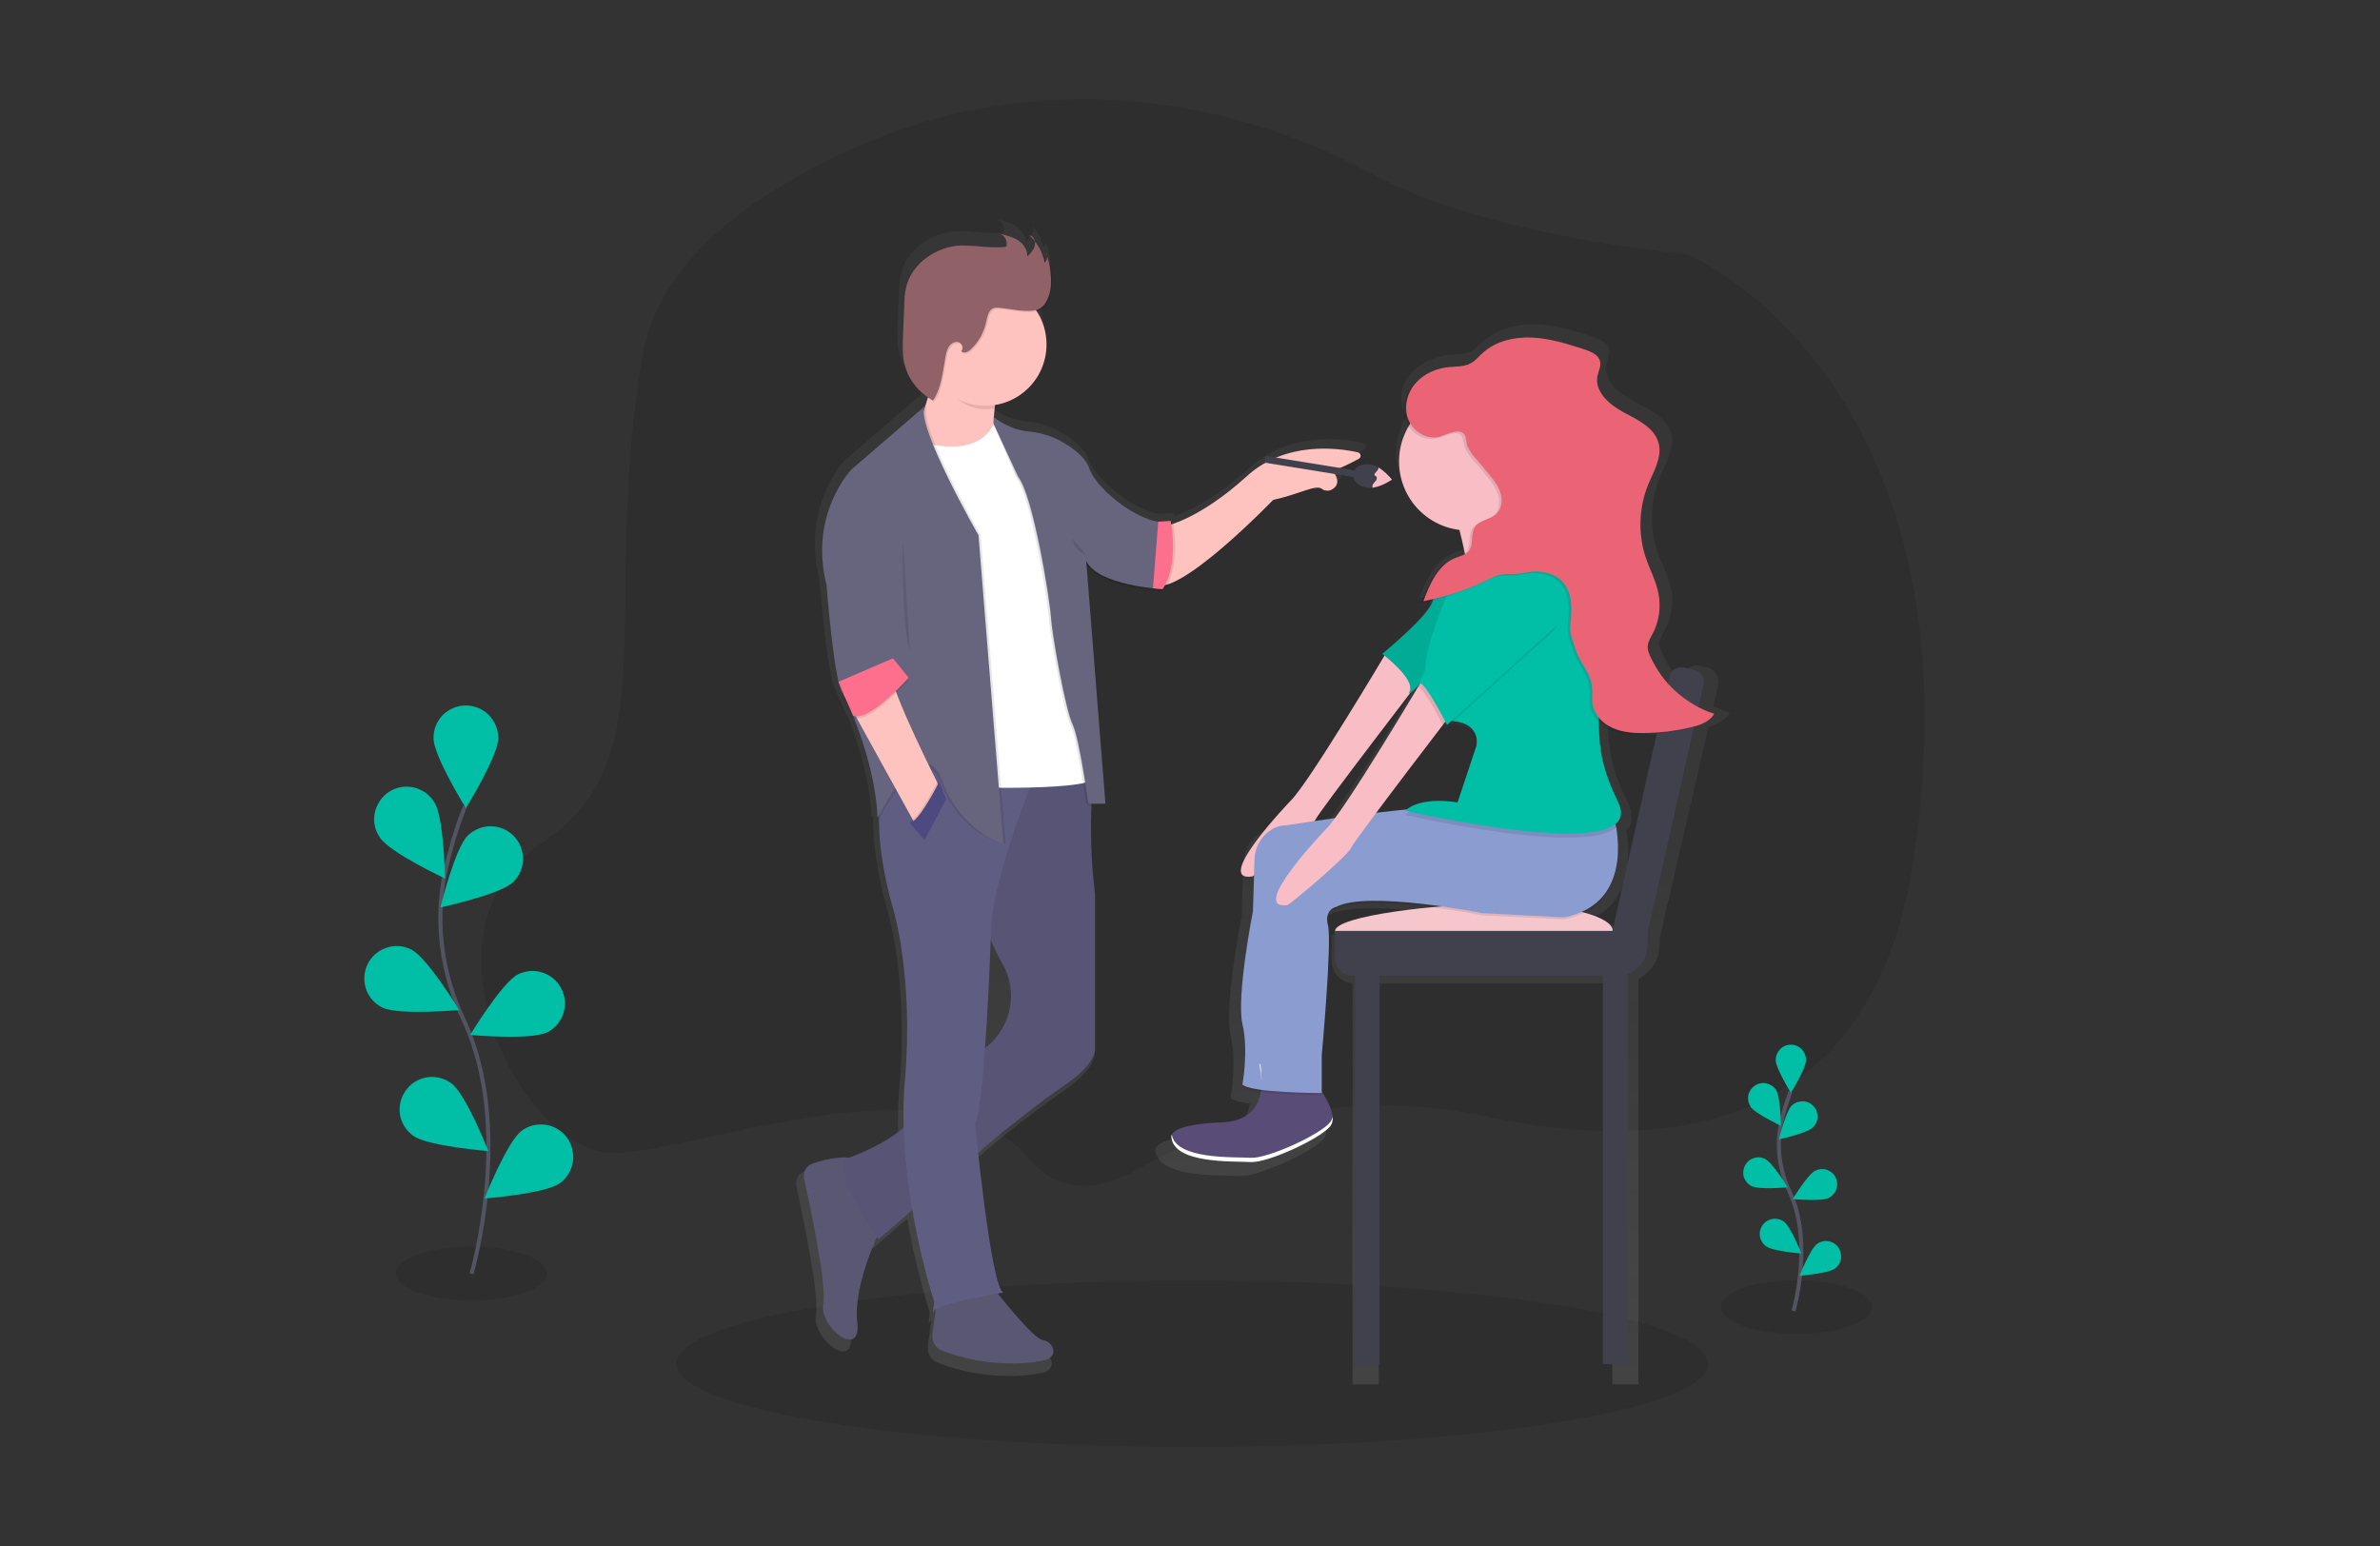 <svg version="1.2" xmlns="http://www.w3.org/2000/svg" viewBox="0 0 1176 764" width="1176" height="764">
	<rect x="0" y="0" width="1176" height="764" fill="#333333" stroke="none"/>
	<title>undraw_Redesign_feedback_re_jvm0</title>
	<defs>
		<linearGradient id="g1" x1="712.9" y1="684.1" x2="712.9" y2="160.2" gradientUnits="userSpaceOnUse">
			<stop offset="0" stop-color="#808080" stop-opacity=".25"/>
			<stop offset=".54" stop-color="#808080" stop-opacity=".12"/>
			<stop offset="1" stop-color="#808080" stop-opacity=".1"/>
		</linearGradient>
		<linearGradient id="g2" x1="534.1" y1="679.9" x2="534.1" y2="108.2" gradientUnits="userSpaceOnUse">
			<stop offset="0" stop-color="#808080" stop-opacity=".25"/>
			<stop offset=".54" stop-color="#808080" stop-opacity=".12"/>
			<stop offset="1" stop-color="#808080" stop-opacity=".1"/>
		</linearGradient>
	</defs>
	<style>
		.s0 { opacity: .1;fill: #000000 } 
		.s1 { fill: none;stroke: #535461;stroke-miterlimit:10;stroke-width: 2 } 
		.s2 { fill: #00bfa6 } 
		.s3 { fill: url(#g1) } 
		.s4 { fill: #f8bdc5 } 
		.s5 { fill: #40414d } 
		.s6 { fill: #f6c6cd } 
		.s7 { fill: #594c76 } 
		.s8 { fill: #8b9cd1 } 
		.s9 { fill: #eb6475 } 
		.s10 { fill: #ffffff } 
		.s11 { fill: url(#g2) } 
		.s12 { fill: #fec3be } 
		.s13 { fill: #5a5773 } 
		.s14 { fill: #605d82 } 
		.s15 { fill: #67647e } 
		.s16 { fill: #916168 } 
		.s17 { fill: #fd6f8d } 
		.s18 { fill: #4d4981 } 
	</style>
	<path id="Layer" class="s0" d="m589.1 715c-140.9 0-254.8-18.4-254.8-41.1 0-22.7 113.9-41.1 254.8-41.1 141 0 254.9 18.4 254.9 41.1 0 22.7-113.9 41.1-254.9 41.1z"/>
	<path id="Layer" class="s0" d="m561.6 578c53.2-29.5 114.1-38.9 173.5-26.2 84.2 17.9 190 10.9 210.5-127.5 35-236.3-111.7-298.7-111.7-298.7 0 0-97.6-8.2-155.3-39.4-81.9-44.2-175.6-49.9-258-12.4-52.6 23.9-96 57.3-103.4 103-20.7 128.1 13.3 198.6-50.4 240.4-63.6 41.8-9.2 156.5 39.6 152.5 48.8-3.9 159.1-47.5 202.1 2.9 15.2 17.9 34.5 15.7 53.1 5.4z"/>
	<path id="Layer" class="s0" d="m887.7 659.2c-20.6 0-37.3-6-37.3-13.3 0-7.4 16.7-13.3 37.3-13.3 20.6 0 37.3 5.9 37.3 13.3 0 7.3-16.7 13.3-37.3 13.3z"/>
	<path id="Layer" fill-rule="evenodd" class="s1" d="m886.2 647.8c0 0 9.9-33.9-1.9-58.9q-1.9-3.9-3.1-8-1.2-4.2-1.8-8.4-0.5-4.3-0.4-8.6 0.1-4.4 1-8.6 0.4-2 0.9-4 0.5-2 1.1-4 0.6-2 1.3-3.9 0.7-2 1.4-3.9"/>
	<path id="Layer" class="s2" d="m877.4 523.8c0 4.1 7.5 16.2 7.5 16.2 0 0 7.5-12.1 7.5-16.2 0-2-0.8-3.9-2.2-5.4-1.4-1.4-3.3-2.2-5.3-2.2-2 0-3.9 0.8-5.3 2.2-1.4 1.5-2.2 3.4-2.2 5.4z"/>
	<path id="Layer" class="s2" d="m864.9 546.8c2.3 3.5 15.1 9.5 15.1 9.5 0 0-0.2-14.2-2.4-17.7-1.1-1.7-2.8-2.8-4.8-3.3-1.9-0.4-4 0-5.6 1.1-1.7 1.1-2.9 2.8-3.3 4.7-0.4 2 0 4 1.1 5.7z"/>
	<path id="Layer" class="s2" d="m865.5 586.1c3.7 1.9 17.8 0.6 17.8 0.6 0 0-7.3-12.1-11.1-14-1.7-0.9-3.8-1.1-5.7-0.4-1.9 0.6-3.4 1.9-4.3 3.7-0.9 1.8-1.1 3.9-0.5 5.8 0.7 1.8 2 3.4 3.8 4.3z"/>
	<path id="Layer" class="s2" d="m872.6 615.8c3.3 2.5 17.5 3.6 17.5 3.6 0 0-5.2-13.2-8.6-15.7-1.6-1.2-3.6-1.7-5.6-1.4-1.9 0.3-3.7 1.3-4.9 3-1.2 1.6-1.7 3.6-1.4 5.5 0.3 2 1.4 3.8 3 5z"/>
	<path id="Layer" class="s2" d="m895.8 557.1c-3 2.9-16.8 5.9-16.8 5.9 0 0 3.4-13.8 6.3-16.7 1.5-1.4 3.4-2.1 5.4-2.1 2 0 3.9 0.8 5.3 2.3 1.4 1.4 2.1 3.3 2.1 5.3 0 2-0.9 3.9-2.3 5.3z"/>
	<path id="Layer" class="s2" d="m903.7 591.9c-3.7 1.9-17.9 0.6-17.9 0.6 0 0 7.4-12.2 11.1-14 1.8-0.9 3.8-1.1 5.7-0.5 1.9 0.7 3.5 2 4.4 3.8 0.9 1.8 1 3.8 0.4 5.7-0.6 1.9-2 3.5-3.7 4.4z"/>
	<path id="Layer" class="s2" d="m906.7 626.8c-3.3 2.5-17.5 3.6-17.5 3.6 0 0 5.2-13.2 8.6-15.7 1.6-1.2 3.6-1.7 5.5-1.4 2 0.3 3.8 1.4 5 3 1.1 1.6 1.6 3.6 1.4 5.5-0.3 2-1.4 3.8-3 5z"/>
	<path id="Layer" class="s0" d="m232.9 642.6c-20.6 0-37.3-6-37.3-13.3 0-7.4 16.7-13.3 37.3-13.3 20.7 0 37.3 5.9 37.3 13.3 0 7.3-16.6 13.3-37.3 13.3z"/>
	<path id="Layer" fill-rule="evenodd" class="s1" d="m233 629.4c0 0 21.2-72.4-4-125.6-10.6-22.4-14.1-47.5-9.3-71.7q0.9-4.4 2-8.6 1.1-4.3 2.3-8.5 1.3-4.2 2.7-8.4 1.5-4.1 3.1-8.2"/>
	<path id="Layer" class="s2" d="m214.2 364.7c0 8.9 16 34.6 16 34.6 0 0 16-25.8 16-34.6 0-4.3-1.7-8.3-4.7-11.4-3-3-7.1-4.7-11.3-4.7-4.3 0-8.3 1.7-11.4 4.7-3 3.1-4.6 7.1-4.6 11.4z"/>
	<path id="Layer" class="s2" d="m187.7 413.8c4.8 7.5 32.2 20.3 32.2 20.3 0 0-0.5-30.3-5.3-37.7-2.3-3.7-5.9-6.3-10.1-7.3-4.3-0.9-8.7-0.2-12.3 2.2-3.6 2.3-6.1 6.1-7 10.3-0.9 4.2 0 8.6 2.5 12.2z"/>
	<path id="Layer" class="s2" d="m188.8 497.8c7.9 4 38.1 1.3 38.1 1.3 0 0-15.8-26-23.7-29.9-3.7-1.9-8.1-2.3-12.2-0.9-4 1.3-7.4 4.2-9.3 8-1.9 3.8-2.2 8.2-0.9 12.2 1.3 4.1 4.2 7.4 8 9.3z"/>
	<path id="Layer" class="s2" d="m204 561.1c7.1 5.3 37.3 7.7 37.3 7.7 0 0-11.1-28.3-18.3-33.5-3.4-2.5-7.7-3.6-11.9-3-4.2 0.7-8 2.9-10.5 6.4-2.5 3.4-3.6 7.7-3 11.9 0.7 4.2 3 8 6.4 10.5z"/>
	<path id="Layer" class="s2" d="m253.5 435.9c-6.3 6.1-35.9 12.5-35.9 12.5 0 0 7.2-29.4 13.6-35.6 3.1-2.9 7.2-4.6 11.4-4.5 4.3 0 8.3 1.8 11.3 4.8 2.9 3.1 4.6 7.2 4.5 11.5 0 4.2-1.8 8.3-4.8 11.2z"/>
	<path id="Layer" class="s2" d="m270.3 510.1c-7.9 4-38 1.3-38 1.3 0 0 15.7-25.9 23.6-29.9 3.8-1.9 8.2-2.3 12.2-0.9 4.1 1.3 7.4 4.2 9.3 8 1.9 3.8 2.3 8.2 0.9 12.3-1.3 4-4.2 7.3-8 9.3z"/>
	<path id="Layer" class="s2" d="m276.7 584.6c-7.1 5.3-37.3 7.6-37.3 7.6 0 0 11.2-28.2 18.3-33.4 3.4-2.6 7.7-3.6 11.9-3 4.2 0.6 8 2.9 10.5 6.3 2.5 3.4 3.6 7.7 3 11.9-0.7 4.3-2.9 8-6.4 10.6z"/>
	<path id="Layer" fill-rule="evenodd" class="s3" d="m848.6 357.5q-0.7 0.4-1.5 0.7-0.7 0.3-1.4 0.6-0.7 0.2-1.5 0.5l-24.2 104.6v2.9q0 2.6-0.7 5.1-0.7 2.5-2.1 4.8-1.4 2.2-3.3 4-1.9 1.8-4.3 3v200.4h-12.9v-198.1h-115.4v198.1h-13v-198.2c-1.3-0.1-2.7-0.5-4-1.1-1.2-0.6-2.3-1.4-3.3-2.5-1-1-1.7-2.2-2.2-3.5-0.5-1.3-0.8-2.6-0.8-4v-11.7c0-4.9 36.4-9.2 52.7-11.7-18.7-2.5-43.8-4.6-53.5 0.5q-1.1 0.2-1.9 0.8-0.9 0.5-1.6 1.3-0.6 0.8-1 1.8-0.3 1-0.3 2 0 0.4 0 0.7 0.1 0.3 0.1 0.6 0.1 0.4 0.1 0.7 0.1 0.3 0.2 0.6 0.2 1.1 0.3 2.1 0.1 1.1 0.2 2.1 0 1.1 0 2.1 0 1.1 0 2.2c0.1 18-3.8 58.8-3.8 58.8v17.3c2.7 4.1 6.1 10.2 5.7 14.7 0 0.1 0 0.2 0 0.3q-0.1 0.2-0.1 0.4 0 0.2-0.1 0.3 0 0.2-0.1 0.4c0 0.1-0.1 0.2-0.1 0.3 0 0.1-0.1 0.2-0.1 0.3-0.1 0.2-0.2 0.4-0.2 0.4q-0.1 0.1-0.2 0.3 0 0-0.1 0.1 0 0.1-0.1 0.2 0 0-0.1 0.1 0 0.1-0.1 0.1c-1.7 2-5.5 4.6-10.3 7.2q-1.4 0.8-2.9 1.5-2.3 1.2-4.7 2.3c-3.2 1.5-6.5 2.8-9.6 3.9-2.6 1-5.1 1.8-7.3 2.4q-1.4 0.3-2.6 0.5-0.5 0.1-1 0.2-0.5 0.1-1 0.1-0.5 0.1-1 0.1-0.6 0-1.1 0c-9.3-0.5-40.4 1.1-41.5-12.8q0-0.2 0-0.3 0-0.2 0-0.3 0-0.1 0.1-0.3 0-0.1 0.1-0.2c0.8-1.9 5.2-5.6 26-6.4 14.3-0.5 19.2-8.1 20.5-15.5-4.7-0.6-8.3-1.5-9.5-2.6 0 0 0-0.4 0.1-1q-0.1 0-0.1-0.1 0.3-2 0.6-4 0.2-2 0.4-4 0.2-2.1 0.3-4.1 0.1-2 0.1-4 0-1.8-0.1-3.5-0.1-1.7-0.2-3.5-0.2-1.7-0.5-3.4-0.3-1.7-0.6-3.4-0.3-1.1-0.4-2.2-0.2-1.2-0.3-2.3-0.1-1.1-0.1-2.3 0-1.1 0-2.3c-0.1-18 6.2-49.6 6.2-49.6l0.8-26.3q0.1-2.5 0.8-4.8 0.7-2.4 2-4.4 1.3-2.1 3.1-3.8 1.9-1.6 4-2.8 0.8-0.4 1.6-0.7 0.8-0.3 1.7-0.5 0.8-0.2 1.7-0.3 0.9-0.1 1.7-0.1c0 0 10.8-1.7 25.5-3.7 11.9-15.7 35.8-54.4 43.3-66.8q-0.2 0-0.1-0.3c-3.3 3-5.3 4.5-4.2 2.5q0.1-0.3 0.2-0.6 0.1-0.3 0.1-0.6 0.1-0.3 0.1-0.6 0-0.2-0.1-0.5l-2.5 5.5c0 0 12-41.7 14.2-49.1q0.1-0.4 0.2-0.8-3.1 0.8-6.4 1.3c3.2-8.1 7.1-16.9 14.6-21q0.4-0.3 0.8-0.5 0.4-0.2 0.8-0.4 0.4-0.2 0.8-0.4 0.5-0.2 0.9-0.4c1.5-0.6 3.2-1 4.7-1.7q0-0.1 0.1-0.2 0.1 0 0.2-0.1 0.1-0.1 0.2-0.1 0-0.1 0.1-0.2c-0.8-3.9-1.8-8.1-2.8-12.1-17.8-2.1-31.7-16.9-31.7-34.9q0-2.4 0.4-4.7 0.3-2.4 0.9-4.7 0.7-2.2 1.6-4.4 0.9-2.2 2.2-4.2-0.3-0.4-0.6-0.8-0.2-0.4-0.4-0.8-0.3-0.4-0.5-0.9-0.1-0.4-0.3-0.9c-2.1-6-0.2-13.1 4.1-17.9q0.7-0.7 1.4-1.4 0.8-0.7 1.5-1.3 0.8-0.6 1.6-1.1 0.9-0.5 1.7-1 1.5-0.9 3-1.6 1.5-0.7 3-1.2 1.6-0.5 3.3-0.9 1.6-0.3 3.2-0.4c3.9-0.4 7.9-0.2 11.3-1.9q0.6-0.5 1.3-1 0.6-0.5 1.1-1.1 0.6-0.5 1.2-1.1 0.6-0.5 1.1-1.1 0.6-0.5 1.3-1 0.6-0.6 1.3-1 0.6-0.5 1.3-0.9 0.7-0.5 1.4-0.9c6.5-4 14.6-5.5 22.3-5.1 9.4 0.4 18.5 3.3 27.5 6.1 3.4 1.1 7.2 2.7 8 6 0.6 2.6-0.8 5-1.3 7.6-1.6 8.1 6.3 14.7 13.8 18.5 7.4 3.8 16.1 7.8 18.2 15.8 1.9 7.1-2.5 14.1-5.4 20.9q-1.9 4.4-2.9 9.1-1 4.7-1.2 9.5-0.2 4.8 0.5 9.5 0.7 4.7 2.2 9.3c2.1 6.1 5.4 11.9 6.7 18.3q0.5 2.7 0.6 5.4 0 2.7-0.4 5.4-0.4 2.6-1.3 5.2-0.8 2.5-2.1 4.9c-1.1 1.8-2.3 3.7-2.5 5.8q0 0.7 0.1 1.3 0.1 0.7 0.2 1.3 0.2 0.7 0.4 1.3 0.3 0.6 0.6 1.2 0.9 2 1.9 3.8 1 1.9 2.2 3.7 1.2 1.8 2.5 3.5 1.3 1.6 2.8 3.2l0.5-2.3q0.4-1.4 1.3-2.6 0.9-1.3 2.1-2.1 1.3-0.7 2.8-1 1.5-0.2 2.9 0.1l2.9 0.6q1.4 0.3 2.7 1.2 1.2 0.8 2 2.1 0.8 1.2 1.1 2.7 0.3 1.5 0 2.9l-2.4 10.4q1 0.5 2 1 1 0.4 2 0.9 1.1 0.4 2.1 0.7 1 0.4 2.1 0.7-0.4 0.8-1 1.4-0.5 0.7-1.1 1.2-0.6 0.6-1.3 1.1-0.7 0.4-1.5 0.8-0.7 0.4-1.3 0.8zm-23.8 5c-2.7 0.2-5.4 0.4-8.1 0.4-5.6 0-11.2-0.4-16.3-2.6q-0.8-0.3-1.6-0.7-0.8-0.5-1.5-0.9-0.8-0.5-1.4-1.1-0.7-0.5-1.4-1.1c0.2 13.5 1.5 23.5 10.2 40.9q0.4 0.8 0.6 1.5 0.3 0.8 0.5 1.6 0.2 0.8 0.2 1.6 0.1 0.8 0 1.6 0.2 0.9 0.1 1.8-0.1 0.9-0.4 1.8-0.3 0.8-0.8 1.6-0.6 0.7-1.3 1.3 0.3 1.4 0.5 2.8 0.1 1.4 0.2 2.8 0.2 1.4 0.2 2.8 0.1 1.4 0.1 2.8c0.1 11-3 25.2-17.6 32.4 8.6 2.2 14 5.2 14.8 8.5zm-146.8 40.3c5.3-0.6 10.6-1.1 15.9-1.6 2.1-1.7 9.6-6.3 26.6-3.7l9.9-28.8q0-0.2 0-0.3 0-0.1 0.1-0.3 0-0.1 0-0.2 0-0.2 0-0.3c-0.3-3.7-2.8-9.2-14.1-9.6l-2.4 2.1c0 0-0.4-0.8-1.1-2.1-9.7 12.4-24.3 31-34.9 44.8z"/>
	<path id="Layer" class="s4" d="m685.4 321.8c0 0-38.7 65.2-47.7 73.9 0 0-38.7 40.2-19 37.4 1.4-0.2 29.7-24.2 31.3-28.1 1.7-3.9 55.2-73.5 55.2-73.5l-7.6-7.1z"/>
	<path id="Layer" class="s5" d="m792 478.5h12.3v195.5h-12.3z"/>
	<path id="Layer" class="s5" d="m669.5 478.5h12.2v195.5h-12.2z"/>
	<path id="Layer" class="s6" d="m659.7 460c0 7.5 50.9 13.5 82.1 13.5 31.1 0 55.1-6 55.1-13.5 0-7.4-24-13.5-55.1-13.5-31.2 0-82.1 6.1-82.1 13.5z"/>
	<path id="Layer" class="s5" d="m799.2 482.1h-130.8c-1.2 0.1-2.3-0.2-3.4-0.6-1-0.4-2-1.1-2.8-1.9-0.8-0.8-1.5-1.8-1.9-2.8-0.4-1.1-0.7-2.2-0.7-3.4v-13.4h154.5v7.2c0 2-0.4 3.9-1.1 5.7-0.8 1.8-1.9 3.5-3.3 4.9-1.3 1.4-3 2.5-4.8 3.2-1.8 0.8-3.8 1.1-5.7 1.1z"/>
	<path id="Layer" class="s5" d="m799.1 479.8l-6.5-1.4 32.4-144.2q0.3-1.1 0.9-2 0.7-1 1.7-1.6 1-0.6 2.1-0.8 1.1-0.2 2.3 0.1l5.4 1.2q1.1 0.2 2.1 0.9 0.9 0.7 1.5 1.7 0.7 0.9 0.9 2.1 0.2 1.1-0.1 2.2l-30.2 133.9c-0.3 1.3-0.8 2.6-1.6 3.7-0.8 1.2-1.8 2.1-3 2.9-1.2 0.7-2.5 1.2-3.8 1.4-1.4 0.3-2.8 0.2-4.1-0.1z"/>
	<path id="Layer" class="s7" d="m650 535c0 0 12.4 15.5 7.3 21.7-5.2 6.2-30.9 18-39.2 17.5-8.8-0.5-38.2 1.1-39.2-12.4 0 0-2.1-6.2 24.7-7.2 26.9-1 18.6-29 18.6-29z"/>
	<path id="Layer" class="s0" d="m797.5 404.7c0 0 12.4 42.4-24.7 49.6l-40.3-2c0 0-56.7-11.4-72.2-3.1 0 0-6.2 1-4.1 9.3 2 8.3-3.1 64-3.1 64v18.6c0 0-35.1 0-39.2-4.1 0 0 3.1-16.5 0-30-3.1-13.4 5.2-55.8 5.2-55.8l0.8-25.4q0-2.4 0.7-4.7 0.7-2.2 1.9-4.3 1.2-2 2.9-3.6 1.8-1.6 3.8-2.7 0.8-0.4 1.5-0.7 0.8-0.3 1.6-0.5 0.8-0.2 1.6-0.3 0.8-0.1 1.7-0.1c0.5 0 70.1-11.4 94.9-9.3 24.7 2 67 5.1 67 5.1z"/>
	<path id="Layer" class="s8" d="m797.5 403.7c0 0 12.4 42.4-24.7 49.6l-40.3-2.1c0 0-56.7-11.3-72.2-3.1 0 0-6.2 1.1-4.1 9.3 2 8.3-3.1 64.1-3.1 64.1v18.6c0 0-35.1 0-39.2-4.2 0 0 3.1-16.5 0-29.9-3.1-13.5 5.2-55.8 5.2-55.8l0.8-25.5q0-2.4 0.7-4.6 0.7-2.3 1.9-4.3 1.2-2 2.9-3.7 1.8-1.6 3.8-2.7 0.8-0.4 1.5-0.7 0.8-0.3 1.6-0.5 0.8-0.2 1.6-0.3 0.9-0.1 1.7-0.1c0.5 0 70.1-11.4 94.9-9.3 24.7 2.1 67 5.2 67 5.2z"/>
	<path id="Layer" class="s2" d="m728.4 268.3c0 0-18.6 21.7-20.6 29-2.1 7.2-24.8 25.8-24.8 25.8 0 0 16.5 12.4 13.5 18.6-3.1 6.2 21.6-20.7 21.6-20.7l28.9-42.3z"/>
	<path id="Layer" class="s0" d="m728.4 268.3c0 0-18.6 21.7-20.6 29-2.1 7.2-24.8 25.8-24.8 25.8 0 0 16.5 12.4 13.5 18.6-3.1 6.2 21.6-20.7 21.6-20.7l28.9-42.3z"/>
	<path id="Layer" class="s4" d="m716 243.5c0 0 9.3 30 9.3 41.4 0 11.3 39.2-3.1 38.1-9.3-1-6.2-22.7-29-23.7-38.2-1-9.3-23.7 6.1-23.7 6.1z"/>
	<path id="Layer" class="s0" d="m747 264.2c0 0 36.1-9.3 41.3 43.4 5.1 52.7-4.2 58.9 11.3 90.9 15.5 32.1-105.2 4.2-105.2 4.2 0 0 6.2-7.2 25.8-4.2l9.3-27.9c0 0 3.1-12.4-14.5-12.4-17.5 0-9.2-36.1-9.2-36.1 0 0 9.2-31 14.4-34.1 5.1-3.1 14.4-21.7 26.8-23.8z"/>
	<path id="Layer" class="s2" d="m747 262.1c0 0 36.1-9.3 41.3 43.4 5.1 52.7-4.2 58.9 11.3 91 15.5 32-105.2 4.1-105.2 4.1 0 0 6.2-7.2 25.8-4.1l9.3-27.9c0 0 3.1-12.4-14.5-12.4-17.5 0-9.2-36.2-9.2-36.2 0 0 9.2-31 14.4-34.1 5.1-3.1 14.4-21.7 26.8-23.8z"/>
	<path id="Layer" class="s4" d="m702.8 335.9c0 0-38.7 65.3-47.7 73.9 0 0-38.7 40.2-19 37.4 1.4-0.2 29.7-24.2 31.4-28.1 1.6-3.9 55.1-73.5 55.1-73.5l-7.6-7.1z"/>
	<path id="Layer" class="s0" d="m768.6 310.7l-54.7 49.6c0 0-10.2-20.7-13.3-20.7-3.1 0 37.1-60.9 37.1-60.9 0 0 10.3-12.4 16.5-6.2 6.2 6.2 24.8 2 14.4 38.2z"/>
	<path id="Layer" class="s2" d="m769.7 308.6l-54.7 49.6c0 0-10.4-20.6-13.4-20.6-3.1 0 37.1-61 37.1-61 0 0 10.3-12.4 16.5-6.2 6.2 6.2 24.8 2.1 14.5 38.2z"/>
	<path id="Layer" class="s4" d="m725.3 262.1c-18.8 0-34-15.2-34-34.1 0-18.8 15.2-34.1 34-34.1 18.8 0 34 15.3 34 34.1 0 18.9-15.2 34.1-34 34.1z"/>
	<path id="Layer" class="s0" d="m708.8 216.8c-6.2 0.9-12.4-3.5-14.4-9.4-2.1-5.9-0.3-12.7 3.8-17.4 4.1-4.6 10.3-7.2 16.4-7.8 3.8-0.4 7.8-0.1 11.1-2 2-1.2 3.6-3.1 5.3-4.7 6.5-6.2 15.9-8.4 24.8-8 8.9 0.4 17.5 3.2 26 6 3.2 1 6.8 2.6 7.6 5.8 0.5 2.5-0.9 4.9-1.3 7.3-1.5 7.8 6 14.2 13 17.9 7 3.8 15.3 7.7 17.2 15.4 1.8 6.9-2.4 13.7-5.1 20.2q-1.8 4.3-2.7 8.8-1 4.6-1.2 9.2-0.1 4.6 0.5 9.2 0.7 4.6 2.1 9c2 5.9 5.1 11.6 6.3 17.7q0.5 2.6 0.6 5.2 0 2.6-0.4 5.2-0.3 2.6-1.2 5.1-0.8 2.5-2 4.8c-1 1.8-2.2 3.6-2.3 5.6q0 0.7 0.1 1.3 0 0.6 0.2 1.2 0.1 0.7 0.4 1.3 0.2 0.6 0.5 1.1 2.2 5.1 5.5 9.5 3.2 4.5 7.3 8.2 4.1 3.7 8.8 6.5 4.8 2.7 10 4.4c-2.2 4.1-7 5.7-11.5 6.8q-2.8 0.7-5.7 1.2-2.9 0.5-5.8 0.8-2.9 0.4-5.8 0.6-3 0.2-5.9 0.2c-5.2 0-10.6-0.3-15.4-2.5-4.8-2.2-9-6.3-9.9-11.5-0.5-3 0.1-6.1-0.3-9.1-0.8-6.8-6.3-12.2-8.3-18.7-1.9-6.3-3-7.3-2.3-13.8 0.7-6.5 0.6-13.7-3.6-18.7-4.5-5.3-12.3-6.4-19-4.9-6.7 1.4-10.1-0.7-16.3 2.5q-4 2-8.1 3.7-4.2 1.8-8.4 3.2-4.3 1.5-8.6 2.6-4.4 1.2-8.8 2c3.2-8.5 7.2-17.8 15.6-21.3 2.4-0.9 5.2-1.5 6.8-3.5 2.6-3.2 0.9-8.4 3.1-11.8 2.3-3.5 7.6-3.7 10.7-6.6 2.6-2.4 3.1-6.5 2.1-10-1.1-3.4-3.3-6.3-5.5-9.1q-3-3.7-6.2-7.3-0.7-0.8-1.4-1.6-0.6-0.8-1.2-1.7-0.6-0.8-1.2-1.7-0.5-0.9-1-1.9c-0.7-1.6-0.6-4.8-1.7-6.1-2.9-3.3-9.8 1.2-13.3 1.6z"/>
	<path id="Layer" class="s9" d="m710 216.1c-6.1 0.8-12.4-3.6-14.4-9.5-2-5.8-0.2-12.7 3.9-17.3 4.1-4.7 10.2-7.3 16.4-7.9 3.8-0.4 7.8-0.1 11-2 2.1-1.2 3.6-3.1 5.4-4.7 6.4-6.1 15.9-8.3 24.8-7.9 8.9 0.4 17.5 3.2 26 5.9 3.1 1.1 6.8 2.6 7.5 5.9 0.6 2.4-0.8 4.8-1.3 7.3-1.4 7.8 6.1 14.2 13.1 17.9 7 3.7 15.2 7.6 17.2 15.3 1.7 6.9-2.4 13.7-5.2 20.3q-1.7 4.3-2.7 8.8-0.9 4.5-1.1 9.1-0.2 4.7 0.5 9.2 0.6 4.6 2.1 9c2 6 5.1 11.6 6.3 17.8q0.5 2.5 0.5 5.2 0.1 2.6-0.3 5.2-0.4 2.5-1.2 5-0.8 2.5-2.1 4.8c-0.9 1.8-2.1 3.6-2.2 5.7q-0.1 0.6 0 1.2 0.1 0.7 0.2 1.3 0.2 0.6 0.4 1.2 0.2 0.6 0.5 1.2 2.3 5 5.5 9.5 3.2 4.5 7.3 8.1 4.1 3.7 8.9 6.5 4.7 2.8 10 4.5c-2.2 4-7.1 5.7-11.5 6.7q-2.9 0.7-5.8 1.2-2.8 0.5-5.8 0.9-2.9 0.3-5.8 0.5-2.9 0.2-5.8 0.2c-5.3 0.1-10.7-0.3-15.5-2.5-4.8-2.1-8.9-6.3-9.9-11.5-0.5-3 0.1-6.1-0.3-9.1-0.8-6.8-6.3-12.1-8.3-18.7-1.9-6.3-3-7.2-2.2-13.7 0.7-6.6 0.6-13.8-3.7-18.8-4.4-5.2-12.2-6.4-18.9-4.9-6.7 1.5-10.2-0.6-16.3 2.5q-4 2-8.2 3.8-4.1 1.7-8.4 3.2-4.2 1.4-8.6 2.6-4.3 1.1-8.7 2c3.2-8.5 7.2-17.9 15.6-21.3 2.4-1 5.2-1.5 6.8-3.5 2.6-3.3 0.8-8.4 3.1-11.9 2.2-3.5 7.6-3.6 10.6-6.5 2.6-2.5 3.1-6.6 2.1-10-1-3.5-3.2-6.4-5.5-9.2q-3-3.7-6.1-7.3-0.7-0.8-1.4-1.6-0.7-0.8-1.3-1.6-0.5-0.9-1.1-1.8-0.5-0.9-1-1.8c-0.7-1.7-0.5-4.8-1.7-6.1-3-3.4-9.8 1.1-13.4 1.6z"/>
	<path id="Layer" class="s10" d="m623.3 533.8q0-1-0.1-2.1-0.1-1-0.2-2-0.2-1-0.4-2-0.2-1.1-0.4-2l0.5 0.1q0.2 1 0.3 2 0.2 1 0.2 2 0.1 1 0.1 2 0.1 1 0 2z"/>
	<path id="Layer" class="s10" d="m618 572.1c8.3 0.5 34.1-11.3 39.2-17.5q0.3-0.4 0.5-0.7 0.2-0.3 0.3-0.7 0.2-0.4 0.3-0.8 0.1-0.4 0.1-0.8 0.1 0.7 0.1 1.3 0 0.7-0.2 1.3-0.1 0.7-0.4 1.3-0.3 0.6-0.7 1.1c-5.1 6.2-30.9 18.1-39.2 17.6-8.7-0.5-38.1 1-39.2-12.4q0-0.2 0-0.3 0-0.1 0-0.3 0-0.1 0.1-0.2 0-0.2 0.1-0.3c2.3 12.4 30.5 10.9 39 11.4z"/>
	<path id="Layer" class="s11" d="m397.8 578.7c5-1.6 12.4-3.5 18.3-2.9 5.6-2 18.7-7.3 27.7-15.2q-0.1-3-0.1-5.9 0-2.9 0.1-5.9 0-2.9 0.2-5.8 0.2-3 0.4-5.9c4.6-52.3-5.7-86.7-5.7-86.7 0 0-8.1-26.3-7.2-48.2-0.6 1-0.9 1.6-0.9 1.6-0.7-18.8-7.1-38.3-11.9-50.4q0 0-0.1-0.1-0.1 0-0.2 0 0 0-0.1-0.1-0.1 0-0.1 0l-5.5-12.7q-0.1-0.3-0.3-0.6-0.1-0.3-0.2-0.6-0.2-0.3-0.3-0.6-0.1-0.3-0.2-0.6l-0.8-2 0.3-0.1q-0.2-0.5-0.3-1c-3.4-14.5-6-48.9-6-48.9-9.2-36.2 12.6-58.7 12.6-58.7l36.9-31.9q0 0.2-0.1 0.4 0 0.1-0.1 0.3 0 0.1-0.1 0.3 0 0.2 0 0.3l0.3-0.2c0.5-1.5 1.1-3.3 1.6-5.4q-0.4-0.3-0.9-0.7-0.5-0.4-1-0.8-0.4-0.3-0.9-0.8-0.4-0.4-0.8-0.8-1.6-1.5-2.9-3.2-1.4-1.7-2.4-3.6-1.1-1.9-1.8-3.9-0.8-2-1.2-4.1c-0.9-4.4-0.8-9-0.6-13.5l0.6-15.3q0-1.2 0.1-2.3 0.1-1.1 0.2-2.2 0.1-1.2 0.3-2.3 0.1-1.1 0.4-2.2c2.7-12.2 15.2-20.8 27.7-21.3 4-0.2 8 0.3 12 0.6q1.2 0.1 2.4 0.2 1.2 0.1 2.4 0.1 1.2 0 2.5 0 1.2 0 2.4-0.1 0.1 0 0.3 0 0.1 0 0.2 0 0.2 0 0.3-0.1 0.1-0.1 0.2-0.1 0.1-0.1 0.2-0.3 0.1-0.1 0.2-0.2 0-0.2 0-0.3 0.1-0.1 0.1-0.3 0-0.5 0-1.1-0.1-0.5-0.3-1-0.1-0.5-0.4-1-0.3-0.5-0.6-0.9-0.2-0.1-0.4-0.3-0.2-0.1-0.4-0.2-0.2-0.1-0.4-0.2-0.2-0.1-0.5-0.2l0.9 0.2q-0.1-0.1-0.3-0.2-0.2-0.2-0.4-0.3-0.2-0.1-0.4-0.1-0.1-0.1-0.3-0.2c3.2 0.8 6.4 1.6 9.2 3.3q0.3 0.2 0.6 0.4 0.2 0.2 0.5 0.5 0.3 0.2 0.5 0.4 0.3 0.3 0.5 0.5 0.7 0.6 1.2 1.3 0.5 0.6 0.9 1.4 0.4 0.7 0.7 1.5 0.2 0.8 0.4 1.7c1.4-1.4 2.8-3 3.3-4.9q0-0.3 0.1-0.6 0-0.3 0-0.6 0-0.3 0-0.6-0.1-0.3-0.1-0.6 0.3 0.4 0.6 0.9 0-0.2-0.1-0.3 0.9 1.1 1.7 2.3 0.7 1.2 1.3 2.4 0.6 1.3 1.1 2.6 0.4 1.3 0.8 2.7 0.2-0.3 0.4-0.7 0.1-0.3 0.2-0.7 0.1-0.3 0.2-0.7 0-0.4-0.1-0.8 0.3 0.9 0.6 1.7 0-0.1 0-0.3 0-0.1 0-0.2 0-0.2 0-0.3 0-0.2 0-0.3 0.6 1.6 0.9 3.3 0.4 1.7 0.7 3.4 0.2 1.7 0.3 3.5 0.1 1.7 0 3.4c0 4.6-2 11.8-6.9 13.4q-0.4 0.2-0.8 0.2c2.7 4.4 4.4 9.3 4.8 14.4 0.4 5.1-0.5 10.3-2.5 15-2.1 4.7-5.3 8.8-9.3 11.9-4.1 3.2-8.9 5.3-13.9 6.1q-0.1 0.8-0.2 1.8h-0.2q-0.2 1.9-0.4 3.9 0.5 0.5 1 0.9 0.5 0.4 1 0.9 0.5 0.4 1 0.7 0.6 0.4 1.1 0.8 1.6 0.9 3.2 1.6 1.6 0.8 3.3 1.4 1.7 0.5 3.5 0.9 1.8 0.4 3.5 0.6 2.2 0.1 4.3 0.5 2.1 0.4 4.1 1 2.1 0.6 4.1 1.5 2 0.8 3.8 1.8c5.9 3.3 12.5 8.2 14.5 14 3.4 9.8 22.2 24.9 34.8 26.8l4.5-0.3 0.3-0.1v0.1h1.1 0.1 0.3 1.1c0 0 0.1 0.5 0.3 1.4 6.3-2.2 19.7-8.2 37.2-24.1 19.6-17.8 45.9-14.3 56-12q0.6 0.1 0.9 0.5 0.4 0.4 0.5 0.9 0.1 0.6-0.2 1-0.2 0.5-0.7 0.8c-4.1 2.3-10.5 5.5-13.4 5.9 0 0 6.1 6.4-0.4 9.8q-0.6 0.3-1.2 0.4-0.7 0.1-1.3 0-0.7 0-1.3-0.3-0.6-0.2-1.1-0.6c-3.2-2.3-11.9 2.9-24.6 5.6 0 0-35.7 37-53.4 42.8q-0.1 0.3-0.3 0.6-0.1 0.3-0.3 0.6-0.2 0.3-0.4 0.6-0.1 0.3-0.3 0.5l-1.1-0.1-0.1 0.1h-0.1l-0.2 1.2c0 0-27.5-1.5-36.4-11.5q-0.3-0.2-0.5-0.4-0.2-0.2-0.4-0.5-0.3-0.2-0.5-0.4-0.2-0.3-0.4-0.5l9.6 120.7h-0.1l0.1 1.2h-7q-0.3 5.6-0.3 11.1 0 5.6 0.3 11.2 0.2 5.6 0.7 11.1 0.5 5.6 1.2 11.1v78.7c0 0 0.3 7-14 17.1q-5.7 3.9-11.2 8-5.6 4.1-11 8.3-5.5 4.2-10.8 8.6-5.3 4.3-10.5 8.8l-1.8 1.5c2.7 24.1 8.2 69 12.8 70.7l-2.8 0.5c4.9 6.2 18.7 23.2 22.9 23.6 5.1 0.6 8.6 8.6 0 10.4-8 1.6-28.6 3.6-51.1-5.1q-1.2-0.5-2.2-1.3-1-0.9-1.7-2-0.7-1.1-0.9-2.4-0.3-1.3-0.1-2.6l1.6-12.7q-0.1 0.1-0.2 0.2-0.1 0.1-0.2 0.2-0.1 0.1-0.2 0.2 0 0.1-0.1 0.2c-1.1 3.5 0-4.6 0-4.6q-1.8-5.7-3.3-11.4-1.6-5.8-3-11.6-1.4-5.8-2.6-11.6-1.2-5.9-2.2-11.8l-17.1 14.8c0 0-0.3-0.5-0.9-1.2-4.1 9.5-11.6 28.9-9.9 43.1 2.3 19.5-19.5 2.3-17.2-9.2 1.8-9.3-6.5-48.7-9.7-63.4q-0.3-1.2-0.1-2.3 0.2-1.2 0.8-2.3 0.6-1.1 1.5-1.8 1-0.8 2.1-1.2z"/>
	<path id="Layer" class="s12" d="m575.9 259.9c0 0 16.2-2.8 40.3-24.7 19.1-17.3 44.8-13.9 54.7-11.7q0.5 0.1 0.9 0.5 0.4 0.4 0.5 0.9 0.1 0.6-0.2 1.1-0.2 0.4-0.7 0.7c-4 2.2-10.3 5.4-13.2 5.7 0 0 6 6.3-0.3 9.6q-0.6 0.3-1.2 0.4-0.7 0.1-1.3 0-0.6 0-1.2-0.2-0.6-0.3-1.1-0.7c-3.1-2.2-11.6 2.9-24 5.5 0 0-48.1 50-59.3 41.5z"/>
	<path id="Layer" class="s12" d="m493 192.1c0 0-4.5 19.1 0 32.5l-20.2 2.8-17.9-9v-11.7c0 0 8.4-18 6.2-38.7z"/>
	<path id="Layer" class="s13" d="m435.9 605.6c0 0-14.6 28.6-12.3 47.7 2.2 19-19.1 2.2-16.8-9 1.8-9.1-6.3-47.6-9.5-61.9q-0.2-1.2 0-2.4 0.1-1.1 0.7-2.2 0.6-1 1.5-1.8 1-0.7 2.1-1.1c6.7-2.2 18-5 23.7-0.8 8.3 6.2 10.6 31.5 10.6 31.5z"/>
	<path id="Layer" class="s13" d="m491.3 637c0 0 19.1 24.7 24.1 25.2 5 0.6 8.4 8.5 0 10.1-7.7 1.6-27.9 3.6-49.9-4.9q-1.2-0.5-2.2-1.3-0.9-0.8-1.6-1.9-0.6-1.1-0.9-2.4-0.2-1.3-0.1-2.5l3.2-24z"/>
	<path id="Layer" class="s14" d="m522.7 375l18.2 2.4c0 0-4.2 30.7 0.2 64.3v76.9c0 0 0.4 6.8-13.6 16.6q-5.5 3.9-11 7.8-5.4 4-10.7 8.2-5.3 4.1-10.5 8.3-5.2 4.3-10.3 8.7l-50.8 44.1c0 0-20.2-24.7-17.4-39.3 0 0 33.6-10.6 38.1-28 2.6-10 15.6-18.3 26.3-23.6 13.7-6.8 21.2-22.2 17.4-37.1q-0.2-1-0.5-1.9-0.3-0.9-0.7-1.8-0.3-0.9-0.7-1.8-0.4-0.9-0.9-1.7c-9-15.7-21.9-51.1-21.9-51.1l24.7-47.1z"/>
	<path id="Layer" class="s0" d="m522.8 375l18.2 2.4c0 0-4.3 30.7 0.2 64.3v76.9c0 0 0.4 6.8-13.6 16.6q-5.6 3.9-11 7.8-5.4 4-10.7 8.2-5.3 4.1-10.5 8.3-5.2 4.3-10.3 8.7l-50.8 44.1c0 0-20.2-24.7-17.4-39.3 0 0 33.6-10.6 38.1-28 2.6-10 15.6-18.3 26.3-23.6 13.7-6.8 21.2-22.2 17.4-37.1q-0.2-0.9-0.5-1.9-0.3-0.9-0.6-1.8-0.4-0.9-0.8-1.8-0.4-0.9-0.9-1.7c-9-15.7-21.8-51.1-21.8-51.1l24.6-47.1z"/>
	<path id="Layer" class="s14" d="m495.8 638.7c0 0-33.1 5.6-34.2 9-1.1 3.4 0-4.5 0-4.5 0 0-19-57.8-14.5-108.9 4.5-51-5.6-84.6-5.6-84.6 0 0-11.8-38.2-5.1-60.1 6.8-21.9 77.3-12.3 77.3-12.3 0 0-24.6 57.7-24.1 85.2 0 0-2.8 83.1-7.8 92.6 0 0 7.8 81.3 14 83.6z"/>
	<path id="Layer" class="s10" d="m491.9 206.7c0 0-3.4 20.7-37 11.7l22.4 170.6c0 0 65 2.2 64.4-5.6l-13.4-103.2z"/>
	<path id="Layer" class="s0" d="m491 205.5c0 0 6.4 6.9 16.2 7.7q2.1 0.2 4.2 0.6 2 0.4 4 1 2 0.6 4 1.4 1.9 0.8 3.7 1.8c5.8 3.2 12.1 7.9 14.1 13.6 3.9 11.3 28.6 29.8 39.8 25.8l-3.9 33.7c0 0-31.9-1.7-37.6-14l9.6 120h-8.4c0 0-4.5-32.5-7.9-39.2-3.3-6.8-10-43.8-10.6-52.8-0.6-9-9-60.6-16.2-69.5l-11-26.7z"/>
	<path id="Layer" class="s0" d="m491 207.2c0 0 7.5 6.3 17.3 7.2q2.1 0.1 4.2 0.5 2 0.4 4 1 2 0.6 4 1.4 1.9 0.8 3.7 1.8c5.8 3.2 12.2 7.9 14.1 13.7 3.9 11.2 28.6 29.7 39.8 25.8l-3.9 33.6c0 0-31.9-1.6-37.5-14l9.5 120.1h-8.4c0 0-4.5-32.6-7.8-39.3-3.4-6.7-10.1-43.8-10.7-52.8-0.5-8.9-8.9-60.6-16.2-69.5l-12.1-26.1z"/>
	<path id="Layer" class="s15" d="m491 206.1c0 0 7.5 6.3 17.3 7.1q2.1 0.2 4.2 0.6 2 0.4 4 1 2 0.6 4 1.4 1.9 0.8 3.7 1.8c5.8 3.2 12.2 7.9 14.1 13.6 3.9 11.3 28.6 29.8 39.8 25.8l-3.9 33.7c0 0-31.9-1.7-37.5-14l9.5 120h-8.4c0 0-4.5-32.5-7.8-39.2-3.4-6.8-10.1-43.8-10.7-52.8-0.5-9-8.9-60.6-16.2-69.5l-12.1-26.1z"/>
	<path id="Layer" class="s0" d="m462.5 184.5c0.7-5.3-0.7-8.6-1.4-14.9l31.9 24.2c0 0-0.8 3.2-1.3 8q-0.6 0.1-1.2 0.2-0.6 0-1.2 0.1-0.6 0-1.3 0.1-0.6 0-1.2 0c-11.1 0-19.1-8.7-24.3-17.7z"/>
	<path id="Layer" class="s12" d="m486.8 200.5c-16.7 0-30.2-13.5-30.2-30.3 0-16.7 13.5-30.3 30.2-30.3 16.8 0 30.3 13.6 30.3 30.3 0 16.8-13.5 30.3-30.3 30.3z"/>
	<path id="Layer" class="s0" d="m519.8 140.5q0.1-1.9 0-3.8-0.1-1.9-0.5-3.8-0.3-1.9-0.8-3.8-0.5-1.8-1.1-3.6 0.3 0.6 0.5 1.2 0.1 0.7 0 1.4-0.1 0.6-0.4 1.2-0.3 0.6-0.8 1.1-0.3-2-1-3.8-0.7-1.9-1.7-3.6-0.9-1.7-2.1-3.3-1.3-1.5-2.7-2.8c2.1 0.3 3.2 3 2.7 5.1-0.5 2.2-2.2 3.8-3.8 5.3 0.2-3.2-1.9-6.2-4.6-8-2.7-1.7-5.9-2.5-9-3.2q0.8 0.2 1.5 0.8 0.7 0.5 1.2 1.2 0.4 0.8 0.6 1.6 0.2 0.9 0.2 1.7 0 0.2-0.1 0.3 0 0.1 0 0.3-0.1 0.1-0.2 0.2-0.1 0.2-0.2 0.3-0.1 0-0.2 0.1-0.1 0-0.3 0.1-0.1 0-0.2 0-0.2 0-0.3 0-1.2 0.1-2.4 0.1-1.1 0-2.3 0-1.2-0.1-2.4-0.1-1.2-0.1-2.4-0.2-1.4-0.1-2.9-0.3-1.4-0.1-2.9-0.2-1.4 0-2.9-0.1-1.4 0-2.9 0c-12.2 0.5-24.4 8.9-27.1 20.8q-0.3 1-0.4 2.1-0.2 1.1-0.3 2.2-0.1 1.1-0.2 2.2 0 1.1 0 2.2l-0.6 15c-0.2 4.4-0.4 8.9 0.5 13.2q0.6 3 1.9 5.8 1.3 2.8 3.1 5.2 1.9 2.5 4.2 4.5 2.3 2 5.1 3.4c4.4-6.4 4.7-14.6 6.3-22.2q0.1-0.6 0.2-1.3 0.2-0.6 0.4-1.2 0.3-0.7 0.6-1.2 0.3-0.6 0.7-1.2c1.1-1.4 3-2.2 4.6-1.6 1.7 0.7 2.4 3.2 1 4.3 1.2 1.5 3.5 0.4 4.9-0.9q1.4-1.4 2.6-2.9 1.2-1.6 2.2-3.3 1-1.7 1.7-3.6 0.7-1.8 1.1-3.8c0.5-2.6 1.1-5.8 3.6-6.7q0.3-0.1 0.7-0.1 0.3-0.1 0.6-0.1 0.4 0 0.7 0 0.4 0 0.7 0c5.3 0.4 13.7 2.6 18.8 0.9 4.9-1.6 6.8-8.6 6.8-13.1z"/>
	<path id="Layer" class="s16" d="m519.3 139.9q0.1-1.9-0.1-3.8-0.1-1.9-0.4-3.8-0.3-1.9-0.8-3.7-0.5-1.9-1.2-3.7 0.4 0.6 0.5 1.3 0.2 0.6 0.1 1.3-0.1 0.7-0.4 1.2-0.3 0.6-0.8 1.1-0.4-2-1.1-3.8-0.6-1.9-1.6-3.6-1-1.7-2.2-3.3-1.2-1.5-2.7-2.8c2.2 0.3 3.3 3 2.7 5.1-0.5 2.2-2.1 3.8-3.7 5.3 0.2-3.2-1.9-6.2-4.6-8-2.7-1.7-5.9-2.4-9-3.2q0.8 0.3 1.5 0.8 0.6 0.5 1.1 1.3 0.5 0.7 0.7 1.5 0.2 0.9 0.1 1.7 0 0.2 0 0.3 0 0.2-0.1 0.3-0.1 0.1-0.1 0.3-0.1 0.1-0.2 0.2-0.1 0-0.3 0.1-0.1 0.1-0.2 0.1-0.1 0-0.3 0-0.1 0.1-0.2 0-1.2 0.1-2.4 0.1-1.2 0-2.4 0-1.2 0-2.3-0.1-1.2-0.1-2.4-0.1-1.5-0.2-2.9-0.3-1.5-0.2-2.9-0.2-1.5-0.1-2.9-0.1-1.5-0.1-3-0.1c-12.2 0.5-24.4 8.9-27.1 20.8q-0.2 1.1-0.4 2.2-0.1 1-0.3 2.1-0.1 1.1-0.1 2.2-0.1 1.1-0.1 2.2l-0.6 15c-0.2 4.4-0.3 8.9 0.5 13.2q0.7 3 1.9 5.8 1.3 2.8 3.2 5.2 1.8 2.5 4.2 4.4 2.3 2 5 3.5c4.4-6.4 4.8-14.6 6.3-22.2q0.1-0.7 0.3-1.3 0.1-0.7 0.4-1.3 0.2-0.6 0.5-1.2 0.3-0.6 0.7-1.1c1.1-1.4 3.1-2.3 4.7-1.6 1.6 0.7 2.3 3.2 1 4.3 1.2 1.4 3.5 0.4 4.8-0.9q1.5-1.4 2.7-2.9 1.2-1.6 2.2-3.3 0.9-1.8 1.6-3.6 0.7-1.9 1.1-3.8c0.6-2.6 1.1-5.8 3.6-6.7q0.4-0.1 0.7-0.2 0.3 0 0.7 0 0.3-0.1 0.7-0.1 0.3 0.1 0.6 0.1c5.4 0.4 13.7 2.6 18.9 0.9 4.8-1.5 6.8-8.5 6.8-13.1z"/>
	<path id="Layer" class="s0" d="m579.5 257.4c0 0 4.5 20.8-3.9 33.7l-4.8-0.4 2.6-32.9z"/>
	<path id="Layer" class="s17" d="m578.4 257.4c0 0 4.5 20.8-3.9 33.7l-4.8-0.4 2.6-32.9z"/>
	<path id="Layer" class="s0" d="m458 200.8l-36.1 31.1c0 0-21.3 21.9-12.3 57.2 0 0 3.9 51.7 8.4 53.9 0 0 15.6 31.4 16.8 61.2 0 0 21-42.4 30.5-16.6 9.5 25.8 31.6 29.5 31.6 29.5l-12.3-152.6c0 0-31.1-54.2-26.6-63.7z"/>
	<path id="Layer" class="s15" d="m456.9 200.8l-36.1 31.1c0 0-21.3 21.9-12.4 57.2 0 0 4 51.7 8.4 53.9 0 0 15.7 31.4 16.8 61.2 0 0 22.2-44.6 31.7-18.8 9.5 25.8 30.5 31.7 30.5 31.7l-12.3-152.6c0 0-31.1-54.2-26.6-63.7z"/>
	<path id="Layer" class="s12" d="m440.4 332.3c0 0-9-6.1-23.6 10.7l35.9 65.1 12-18.3c0 0-25.5-50.2-24.3-57.5z"/>
	<path id="Layer" class="s0" d="m449 336c0 0-19.8 22.3-27.5 18.7l-7.2-16.7 26.9-11.6z"/>
	<path id="Layer" class="s17" d="m449 334.9c0 0-19.8 22.3-27.5 18.7l-7.2-16.7 26.9-11.6z"/>
	<path id="Layer" class="s0" d="m463.5 385.6c0 0-9.4 19.4-14.5 20.5l7.3 8.4 10.7-20.2z"/>
	<path id="Layer" class="s18" d="m464.1 386.2c0 0-9.5 19.3-14.5 20.5l7.3 8.4 10.6-20.2z"/>
	<path id="Layer" class="s0" d="m446.2 266.4c0 0-1.1 40.4 3.4 55.6"/>
	<path id="Layer" class="s0" d="m537 274.3c0 0-6.8-2.3-6.8-7.9"/>
	<path id="Layer" class="s5" d="m625.4 225.3l47 7.6-0.6 3.3-47-7.6z"/>
	<path id="Layer" class="s5" d="m687.8 237c0 0-4.9 3.4-9.6 4q-0.3 0-0.6 0-0.3 0.1-0.7 0.1-0.3 0-0.6-0.1-0.3 0-0.7 0c-4.2-0.7-6.5-2.8-6.9-5.3q0-0.4 0-0.8 0-0.5 0.1-0.9 0-0.4 0.2-0.8 0.1-0.4 0.3-0.8c1.1-2.2 3.9-3.5 8.2-2.8q0.5 0.1 1 0.2 0.4 0.2 0.9 0.3 0.5 0.2 0.9 0.4 0.4 0.3 0.9 0.5 0.9 0.7 1.8 1.3 0.9 0.7 1.7 1.5 0.8 0.7 1.6 1.5 0.8 0.9 1.5 1.7z"/>
	<path id="Layer" class="s4" d="m687.8 237c0 0-4.9 3.4-9.6 4q0-0.2 0-0.4-0.1-0.2-0.1-0.4 0.1-0.2 0.1-0.4 0-0.2 0.1-0.4 0.2-0.3 0.4-0.5 0.2-0.3 0.4-0.5 0.2-0.3 0.4-0.5 0.2-0.2 0.4-0.4c0.5-0.7 0.6-1.8-0.1-2.3q-0.1 0-0.1 0-0.1-0.1-0.1-0.1-0.1 0-0.2-0.1 0 0-0.1 0c-0.4-0.4 0-1.1 0.4-1.5 0.7-0.7 1.5-1.6 1.5-2.5q0.9 0.6 1.8 1.3 0.9 0.7 1.7 1.4 0.8 0.8 1.6 1.6 0.8 0.9 1.5 1.7z"/>
</svg>